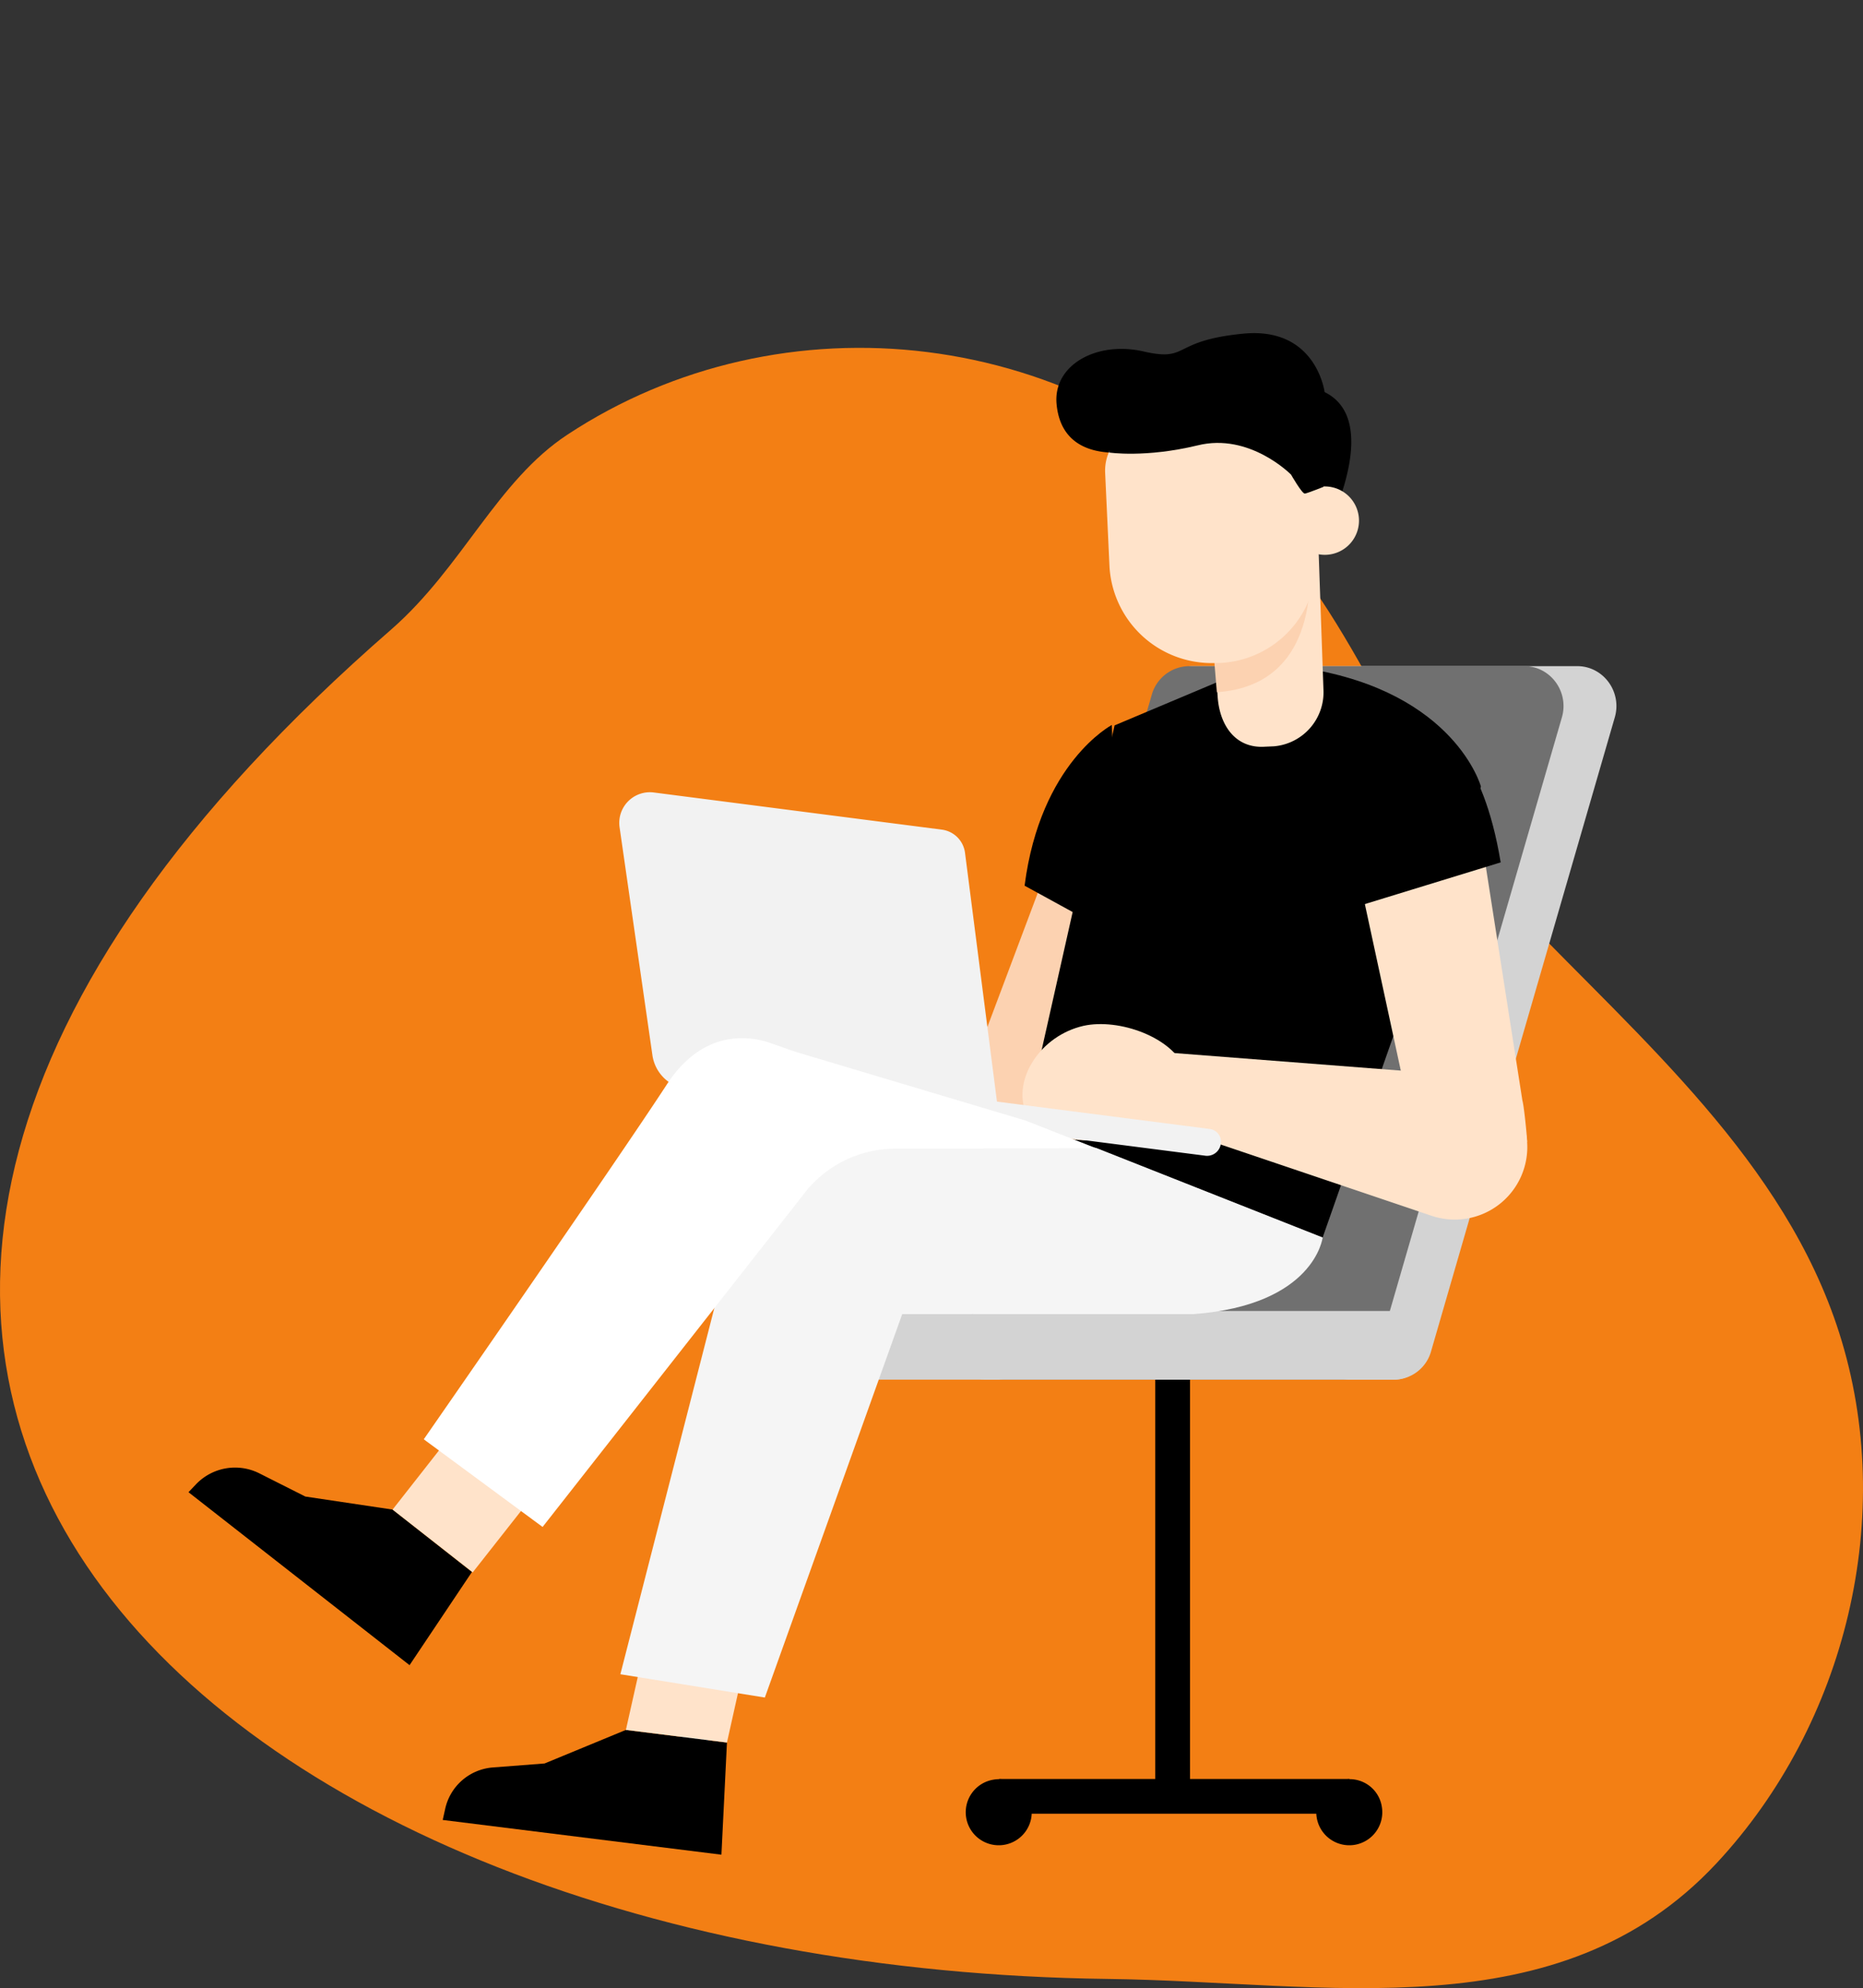 <svg xmlns="http://www.w3.org/2000/svg" width="763.908" height="815" viewBox="0 0 763.908 815">
  <rect x="0" y="0" width="763.908" height="815" fill="#333333" stroke="none"/>
  <g id="remote-team" transform="translate(-131.735 -142.027)">
    <path id="Path_7" data-name="Path 7" d="M263.591,90.021c87.4-57.6,210.215-45.856,287.478,39.635,42.244,46.759,59.4,111.078,103.251,156.833,49.368,51.475,108.368,101.545,130.745,171.784,23.781,74.654,2.91,160.245-50.271,217.339-64.72,69.436-159.843,48.565-249.749,47.461-368.152-4.616-641.782-250.351-293.6-553.281C220.545,144.306,234.693,108.985,263.591,90.021Z" transform="translate(100.832 230.17)" fill="#f37f14"/>
    <g id="Group_5" data-name="Group 5" transform="translate(652.793 589.573)">
      <path id="Path_16" data-name="Path 16" d="M544.741,473.8l4.849,7a72.687,72.687,0,0,0,7.947,11.853,19.445,19.445,0,0,0,5.253,4.714c2.424,1.482,5.792,3.367,7.947,3.906,2.694.539,3.233,4.041.943,5.118-2.29.943-9.563-.4-16.568-5.792-7-5.253-3.771,8.082-2.559,13.066,1.078,4.849,3.771,20.2,2.559,21.821-1.751,2.29-4.58.674-5.523-4.176-.943-4.984-4.984-19.531-7.543-18.723-2.559.674,3.367,25.592,3.367,25.592s2.155,5.118-.808,6.061c-5.253,1.616-9.7-25.323-9.968-27.882-.269-1.751-3.1-1.078-2.694.808.4,2.02,6.465,24.65,1.212,26.4-4.176,1.347-3.772-22.09-7.678-26.131s1.616,17.78-2.425,18.858c-1.482.4-2.694.539-4.041-12.527-1.347-13.335.808-49.838.808-49.838l25.323.269" transform="translate(-518.571 -473.8)" fill="#ffe3ca"/>
    </g>
    <g id="Group_13" data-name="Group 13" transform="translate(209.027 142.027)">
      <path id="Path_40" data-name="Path 40" d="M304,247.4" transform="translate(-171.107 -247.4)" fill="#ffd584"/>
      <g id="Group_8" data-name="Group 8" transform="translate(2.752 110.394)">
        <path id="Path_43" data-name="Path 43" d="M223.6,315.6" transform="translate(-223.6 -315.6)" fill="none" stroke="#ffecd3" stroke-miterlimit="10" stroke-width="0.1"/>
      </g>
      <g id="Group_10" data-name="Group 10" transform="translate(179.835 630.313)">
        <path id="Path_46" data-name="Path 46" d="M350.168,696.914s-10.2,40.467-2.59,33.183c7.446-7.284,34.963-71.869,34.963-71.869l-5.827-5.827Z" transform="translate(-325.726 -627.149)" fill="#0b4870"/>
        <path id="Path_47" data-name="Path 47" d="M389.654,667.879,362.946,636.8,333,690.7l24.442,15.863Z" transform="translate(-333 -636.8)" fill="#0b4870"/>
      </g>
      <path id="Path_54" data-name="Path 54" d="M569.43,607.565H402.383A14.093,14.093,0,0,1,388.3,593.482h0A14.093,14.093,0,0,1,402.383,579.4H569.268a14.093,14.093,0,0,1,14.083,14.083h0A13.854,13.854,0,0,1,569.43,607.565Z" transform="translate(-118.952 -41.999)" fill="#d3d3d3"/>
      <g id="Group_11" data-name="Group 11" transform="translate(318.676 556.339)">
        <rect id="Rectangle_6" data-name="Rectangle 6" width="14.244" height="143.739" transform="translate(13.684 187.163) rotate(-90)"/>
        <path id="Path_55" data-name="Path 55" d="M445.686,709.347a13.532,13.532,0,1,1-15.539-11.169A13.343,13.343,0,0,1,445.686,709.347Z" transform="translate(-418.774 -524.979)"/>
        <rect id="Rectangle_7" data-name="Rectangle 7" width="14.244" height="178.702" transform="translate(77.738)"/>
        <path id="Path_56" data-name="Path 56" d="M534.486,709.347a13.532,13.532,0,1,1-15.539-11.169A13.343,13.343,0,0,1,534.486,709.347Z" transform="translate(-363.836 -524.979)"/>
      </g>
      <path id="Path_57" data-name="Path 57" d="M593.6,708.595H435.937c-10.683,0-18.453-10.521-15.377-21.043l75.268-259.636A16.077,16.077,0,0,1,511.205,416.1H668.865c10.683,0,18.453,10.521,15.377,21.043L608.974,696.779A15.89,15.89,0,0,1,593.6,708.595Z" transform="translate(-99.414 -143.029)" fill="#d3d3d3"/>
      <path id="Path_58" data-name="Path 58" d="M572.463,708.595H435.037c-10.683,0-18.453-10.521-15.377-21.043l75.268-259.636A16.077,16.077,0,0,1,510.305,416.1H647.731c10.683,0,18.453,10.521,15.377,21.043L587.84,696.779A15.89,15.89,0,0,1,572.463,708.595Z" transform="translate(-99.971 -143.029)" fill="#707070"/>
      <path id="Path_59" data-name="Path 59" d="M596.43,607.565H429.383A14.093,14.093,0,0,1,415.3,593.482h0A14.093,14.093,0,0,1,429.383,579.4H596.268a14.093,14.093,0,0,1,14.083,14.083h0A13.853,13.853,0,0,1,596.43,607.565Z" transform="translate(-102.248 -41.999)" fill="#d3d3d3"/>
      <path id="Path_60" data-name="Path 60" d="M456.068,460.6,419,559.178l8.741,19.262,50.017-8.741L492,464.323Z" transform="translate(-99.959 -115.498)" fill="#fcd2b1"/>
      <path id="Path_61" data-name="Path 61" d="M469.473,431s-29.3,15.377-35.773,65.88l38.686,21.2Z" transform="translate(-90.864 -133.811)"/>
      <path id="Path_62" data-name="Path 62" d="M516.553,420.585,470.42,440.009,434,602.039l121.725,47.913L620.634,465.1s-10.521-38.524-71.384-48.4Z" transform="translate(-90.679 -142.658)"/>
      <path id="Path_63" data-name="Path 63" d="M589.773,600.261c0-2.1-1.295-14.892-1.942-17L567.759,454.9A26.927,26.927,0,1,0,516.123,469.8l23.795,110.232Z" transform="translate(-40.879 -132.14)" fill="#ffe3ca"/>
      <path id="Path_64" data-name="Path 64" d="M598.605,523.721,462.8,513.2,456,537.156l130.789,44.19a29.75,29.75,0,0,0,39.172-30.269h0A29.549,29.549,0,0,0,598.605,523.721Z" transform="translate(-77.068 -82.956)" fill="#ffe3ca"/>
      <path id="Path_65" data-name="Path 65" d="M559.411,434.761s17.32,7.446,24.766,52.445l-61.186,18.777s-39.981-44.837,2.752-74.783Z" transform="translate(-46.128 -133.687)"/>
      <path id="Path_66" data-name="Path 66" d="M434.361,542.6c5.018,13.273,30.107,13.921,43.543,8.9,13.273-5.018,27.032-12.626,22.014-26.061-5.018-13.273-27.194-21.2-41.762-17.967C440.512,511.523,429.343,529.166,434.361,542.6Z" transform="translate(-91.201 -86.944)" fill="#ffe3ca"/>
      <path id="Path_67" data-name="Path 67" d="M516.659,549.071,419.7,536.607l1.457-11.007,96.959,12.464a5.278,5.278,0,0,1,4.694,6.151h0A5.687,5.687,0,0,1,516.659,549.071Z" transform="translate(-99.526 -75.284)" fill="#f2f2f2"/>
      <path id="Path_68" data-name="Path 68" d="M487.349,586.219l-128.523-16.51a16.323,16.323,0,0,1-14.244-14.083L331.146,462.39a12.562,12.562,0,0,1,14.082-14.244l118,15.216a10.993,10.993,0,0,1,9.55,9.388Z" transform="translate(-154.387 -123.277)" fill="#f2f2f2"/>
      <path id="Path_69" data-name="Path 69" d="M361.407,685.5l-33.345,13.759-21.043,1.619a21.7,21.7,0,0,0-19.748,17.158l-.971,4.37L400.579,736.65l2.266-45.97Z" transform="translate(-182.057 23.642)"/>
      <path id="Path_70" data-name="Path 70" d="M374.138,709.983l11.169-50.017L344.031,654.3,332.7,704.8Z" transform="translate(-153.351 4.34)" fill="#ffe3ca"/>
      <path id="Path_71" data-name="Path 71" d="M619.263,580.6s-3.237,27.679-52.931,31.4H446.874l-56.33,157.174-59.244-9.55L390.544,528.8l135.807,15.054Z" transform="translate(-154.217 -73.304)" fill="#f5f5f5"/>
      <path id="Path_72" data-name="Path 72" d="M305.586,636.281l-35.773-5.342-18.939-9.55a22.156,22.156,0,0,0-25.9,4.532l-3.075,3.237,90.646,70.9,25.575-38.2Z" transform="translate(-221.9 -17.461)"/>
      <path id="Path_73" data-name="Path 73" d="M306.459,670.656l31.079-39.5L304.84,605.1,273.6,644.92Z" transform="translate(-189.914 -26.099)" fill="#ffe3ca"/>
      <path id="Path_74" data-name="Path 74" d="M528.348,544.121l-92.1-27.518c-3.885-1.133-7.608-2.59-11.493-3.885-7.931-3.075-28-7.284-43.542,16.51C361.3,559.822,281.5,674.748,281.5,674.748l48.722,35.935L436.569,575.2a47.319,47.319,0,0,1,38.363-19.586l82.229-.162Z" transform="translate(-185.027 -84.741)" fill="#fff"/>
      <path id="Path_75" data-name="Path 75" d="M547.693,422.63c1.619-3.076,30.107-53.9,4.047-66.69,0,0-3.4-26.87-33.345-23.956s-21.852,11.654-40.953,7.284-37.068,5.5-35.611,21.528,13.6,22.823,35.611,18.939a129.147,129.147,0,0,1,39.5-.971l18.453,5.342Z" transform="translate(-85.885 -195.206)"/>
      <g id="Group_12" data-name="Group 12" transform="translate(418.428 217.874)">
        <path id="Path_76" data-name="Path 76" d="M527.342,446.585,525.076,382,480.4,397.863l3.561,51.8c.809,11.978,7.446,21.367,19.424,20.557l3.723-.162A22.235,22.235,0,0,0,527.342,446.585Z" transform="translate(-480.4 -382)" fill="#ffe3ca"/>
      </g>
      <path id="Path_77" data-name="Path 77" d="M520.758,387.5s8.417,53.9-37.553,56.977L481.1,418.9Z" transform="translate(-61.539 -160.723)" fill="#fcd2b1"/>
      <path id="Path_78" data-name="Path 78" d="M499.593,453.788h1.619a41.5,41.5,0,0,0,39.5-43.542L538.441,363.3a10.722,10.722,0,0,0-11.331-10.2L472.4,355.7a19.3,19.3,0,0,0-18.291,20.072l1.781,38.363A41.983,41.983,0,0,0,499.593,453.788Z" transform="translate(-78.251 -182.012)" fill="#ffe3ca"/>
      <path id="Path_79" data-name="Path 79" d="M501.1,385.34a14.02,14.02,0,1,0,13.273-14.73A14.087,14.087,0,0,0,501.1,385.34Z" transform="translate(-49.17 -171.189)" fill="#ffe3ca"/>
      <path id="Path_81" data-name="Path 81" d="M455.1,371.218s14.73,2.266,36.258-2.914c21.367-5.342,38.363,11.978,38.363,11.978s4.532,7.932,5.665,7.77,7.608-2.752,7.608-2.752l-.324-24.118-15.7-12.3L483.427,347.1l-25.737,5.665Z" transform="translate(-77.624 -185.718)"/>
    </g>
  </g>
</svg>
